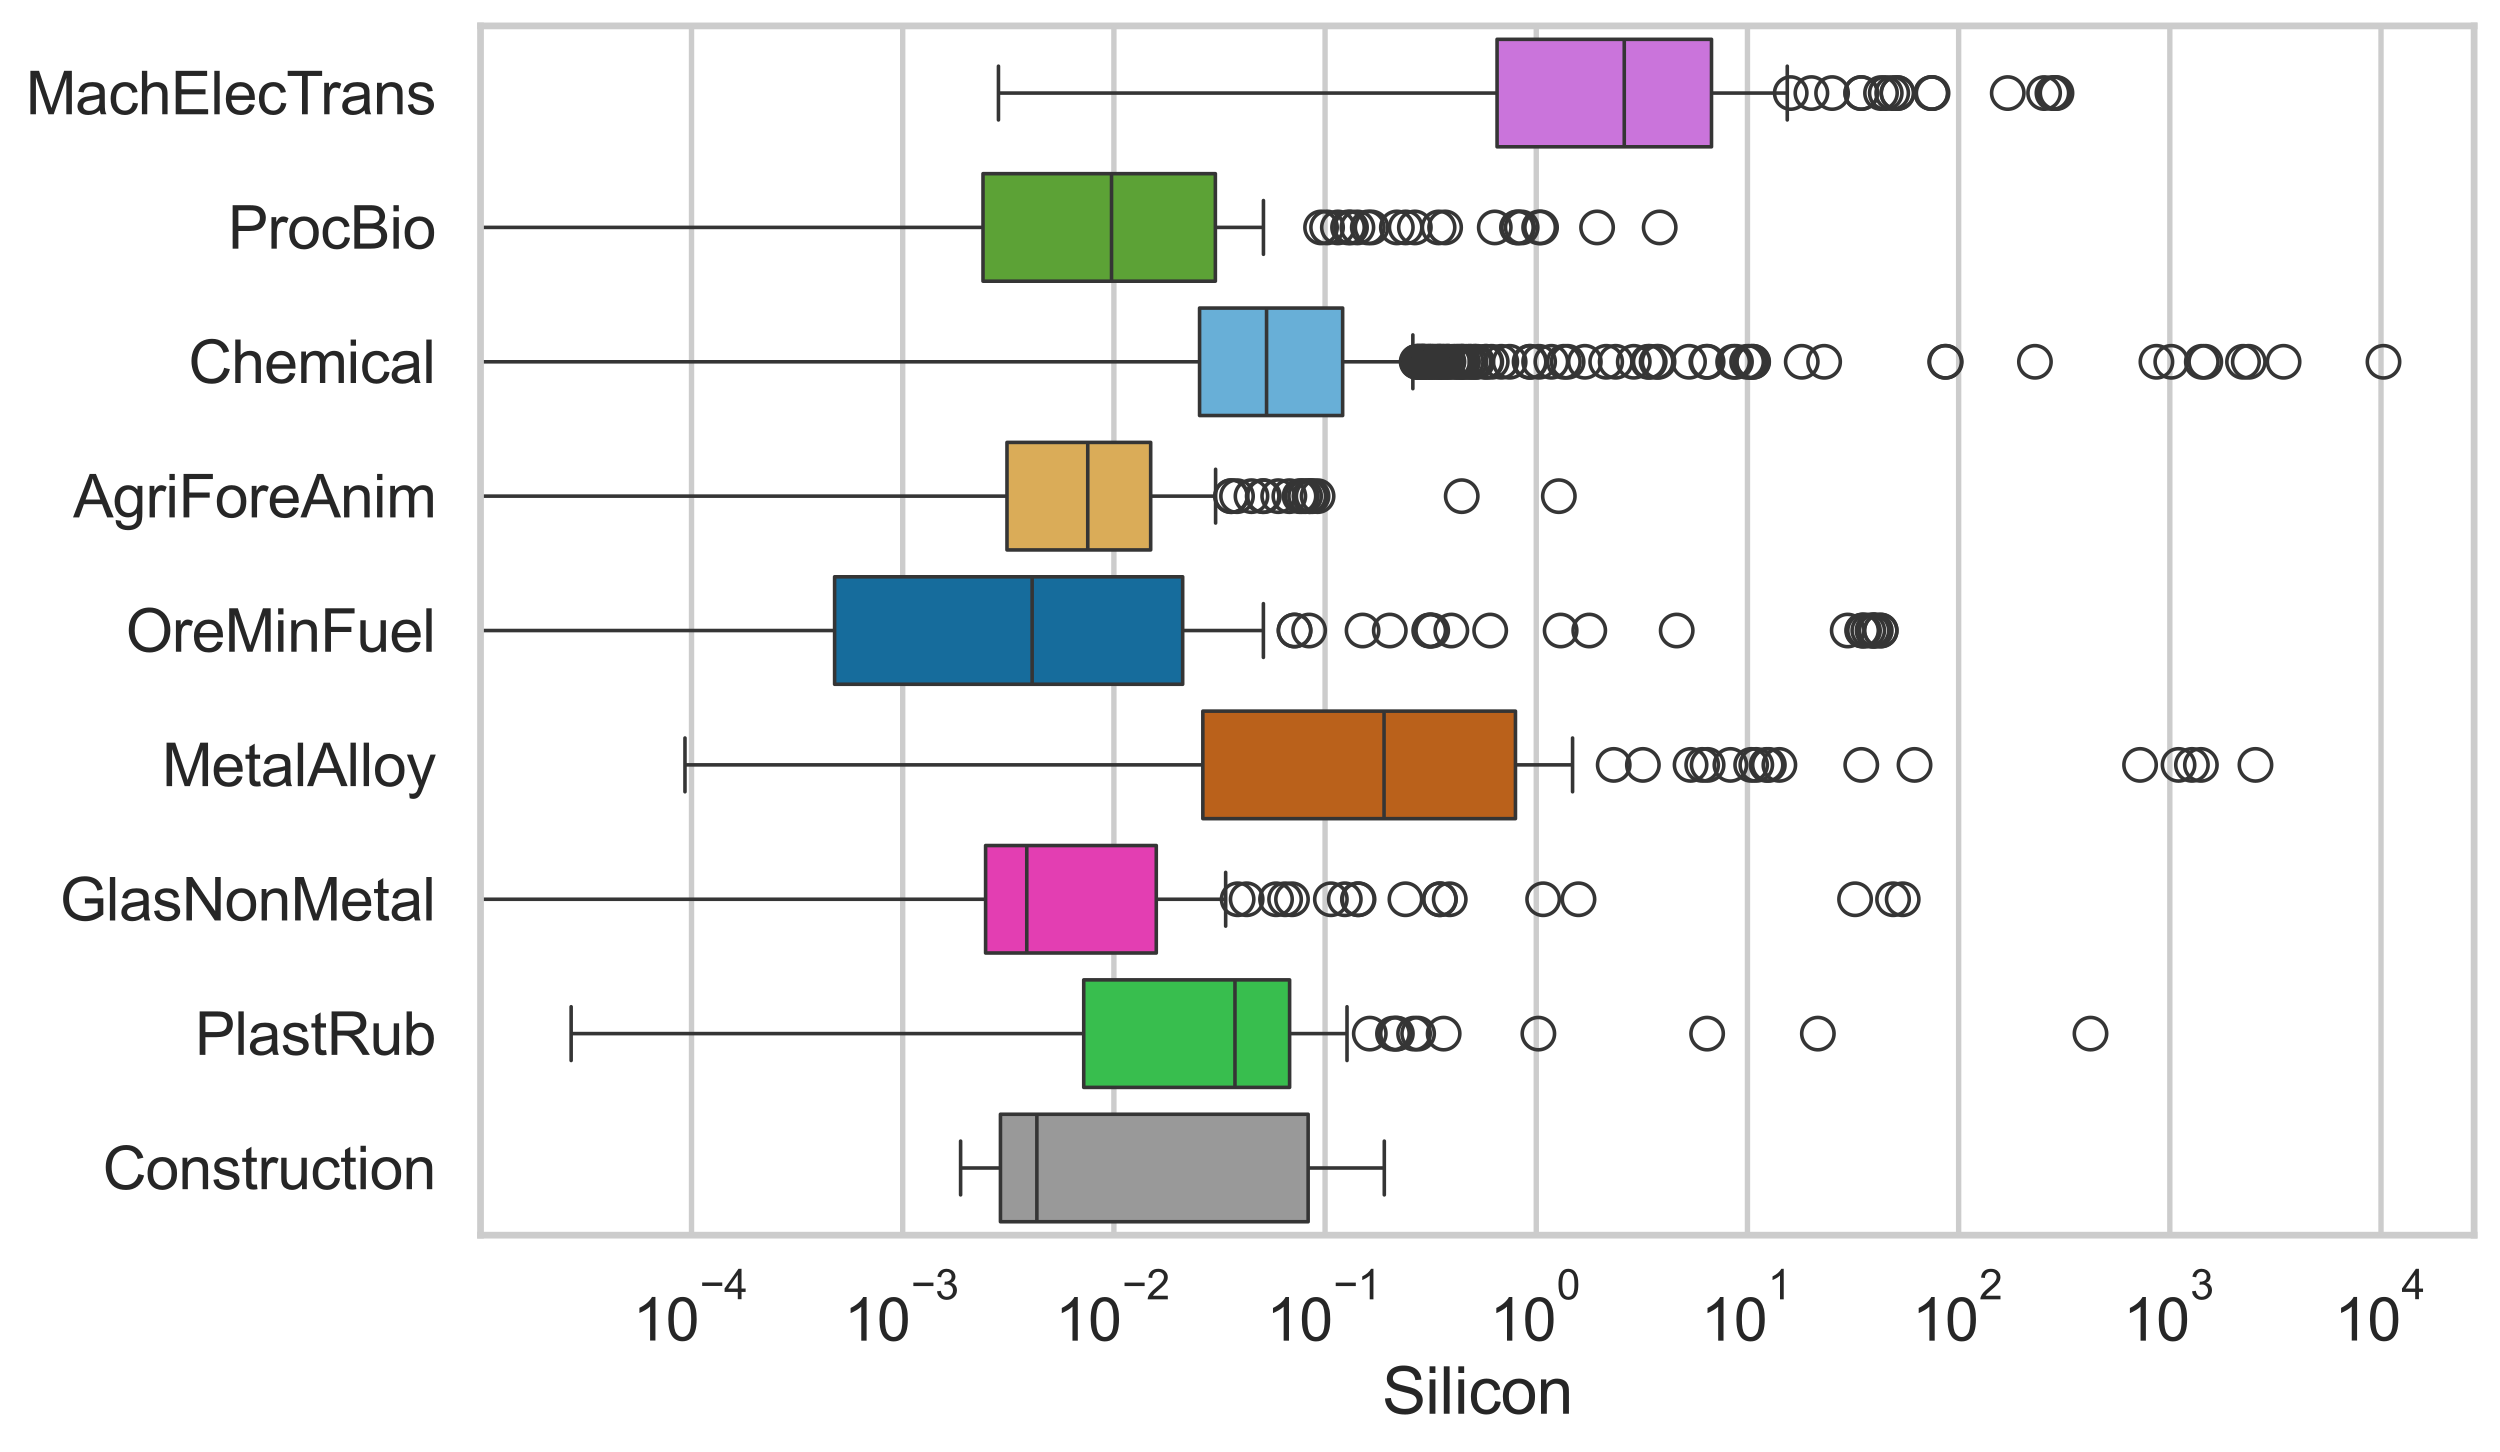<?xml version="1.0" encoding="utf-8" standalone="no"?>
<!DOCTYPE svg PUBLIC "-//W3C//DTD SVG 1.1//EN"
  "http://www.w3.org/Graphics/SVG/1.1/DTD/svg11.dtd">
<svg xmlns:xlink="http://www.w3.org/1999/xlink" width="695.577pt" height="404.121pt" viewBox="0 0 695.577 404.121" xmlns="http://www.w3.org/2000/svg" version="1.1">
 <defs>
  <style type="text/css">*{stroke-linejoin: round; stroke-linecap: butt}</style>
 </defs>
 <g id="figure_1">
  <g id="patch_1">
   <path d="M 0 404.121 
L 695.577 404.121 
L 695.577 0 
L 0 0 
z
" style="fill: #ffffff"/>
  </g>
  <g id="axes_1">
   <g id="patch_2">
    <path d="M 133.697 343.665 
L 688.377 343.665 
L 688.377 7.2 
L 133.697 7.2 
z
" style="fill: #ffffff"/>
   </g>
   <g id="matplotlib.axis_1">
    <g id="xtick_1">
     <g id="line2d_1">
      <path d="M 192.402 343.665 
L 192.402 7.2 
" clip-path="url(#pabd824f0cd)" style="fill: none; stroke: #cccccc; stroke-width: 1.5; stroke-linecap: round"/>
     </g>
     <g id="text_1">
      <!-- $\mathdefault{10^{-4}}$ -->
      <g style="fill: #262626" transform="translate(176.067 373.015) scale(0.165 -0.165)">
       <defs>
        <path id="ArialMT-31" d="M 2384 0 
L 1822 0 
L 1822 3584 
Q 1619 3391 1289 3197 
Q 959 3003 697 2906 
L 697 3450 
Q 1169 3672 1522 3987 
Q 1875 4303 2022 4600 
L 2384 4600 
L 2384 0 
z
" transform="scale(0.016)"/>
        <path id="ArialMT-30" d="M 266 2259 
Q 266 3072 433 3567 
Q 600 4063 929 4331 
Q 1259 4600 1759 4600 
Q 2128 4600 2406 4451 
Q 2684 4303 2865 4023 
Q 3047 3744 3150 3342 
Q 3253 2941 3253 2259 
Q 3253 1453 3087 958 
Q 2922 463 2592 192 
Q 2263 -78 1759 -78 
Q 1097 -78 719 397 
Q 266 969 266 2259 
z
M 844 2259 
Q 844 1131 1108 757 
Q 1372 384 1759 384 
Q 2147 384 2411 759 
Q 2675 1134 2675 2259 
Q 2675 3391 2411 3762 
Q 2147 4134 1753 4134 
Q 1366 4134 1134 3806 
Q 844 3388 844 2259 
z
" transform="scale(0.016)"/>
        <path id="ArialMT-2212" d="M 3381 1997 
L 356 1997 
L 356 2522 
L 3381 2522 
L 3381 1997 
z
" transform="scale(0.016)"/>
        <path id="ArialMT-34" d="M 2069 0 
L 2069 1097 
L 81 1097 
L 81 1613 
L 2172 4581 
L 2631 4581 
L 2631 1613 
L 3250 1613 
L 3250 1097 
L 2631 1097 
L 2631 0 
L 2069 0 
z
M 2069 1613 
L 2069 3678 
L 634 1613 
L 2069 1613 
z
" transform="scale(0.016)"/>
       </defs>
       <use xlink:href="#ArialMT-31" transform="translate(0 0.202)"/>
       <use xlink:href="#ArialMT-30" transform="translate(55.615 0.202)"/>
       <use xlink:href="#ArialMT-2212" transform="translate(112.973 69.895) scale(0.7)"/>
       <use xlink:href="#ArialMT-34" transform="translate(153.852 69.895) scale(0.7)"/>
      </g>
     </g>
    </g>
    <g id="xtick_2">
     <g id="line2d_2">
      <path d="M 251.16 343.665 
L 251.16 7.2 
" clip-path="url(#pabd824f0cd)" style="fill: none; stroke: #cccccc; stroke-width: 1.5; stroke-linecap: round"/>
     </g>
     <g id="text_2">
      <!-- $\mathdefault{10^{-3}}$ -->
      <g style="fill: #262626" transform="translate(234.825 373.18) scale(0.165 -0.165)">
       <defs>
        <path id="ArialMT-33" d="M 269 1209 
L 831 1284 
Q 928 806 1161 595 
Q 1394 384 1728 384 
Q 2125 384 2398 659 
Q 2672 934 2672 1341 
Q 2672 1728 2419 1979 
Q 2166 2231 1775 2231 
Q 1616 2231 1378 2169 
L 1441 2663 
Q 1497 2656 1531 2656 
Q 1891 2656 2178 2843 
Q 2466 3031 2466 3422 
Q 2466 3731 2256 3934 
Q 2047 4138 1716 4138 
Q 1388 4138 1169 3931 
Q 950 3725 888 3313 
L 325 3413 
Q 428 3978 793 4289 
Q 1159 4600 1703 4600 
Q 2078 4600 2393 4439 
Q 2709 4278 2876 4000 
Q 3044 3722 3044 3409 
Q 3044 3113 2884 2869 
Q 2725 2625 2413 2481 
Q 2819 2388 3044 2092 
Q 3269 1797 3269 1353 
Q 3269 753 2831 336 
Q 2394 -81 1725 -81 
Q 1122 -81 723 278 
Q 325 638 269 1209 
z
" transform="scale(0.016)"/>
       </defs>
       <use xlink:href="#ArialMT-31" transform="translate(0 0.994)"/>
       <use xlink:href="#ArialMT-30" transform="translate(55.615 0.994)"/>
       <use xlink:href="#ArialMT-2212" transform="translate(112.973 70.688) scale(0.7)"/>
       <use xlink:href="#ArialMT-33" transform="translate(153.852 70.688) scale(0.7)"/>
      </g>
     </g>
    </g>
    <g id="xtick_3">
     <g id="line2d_3">
      <path d="M 309.919 343.665 
L 309.919 7.2 
" clip-path="url(#pabd824f0cd)" style="fill: none; stroke: #cccccc; stroke-width: 1.5; stroke-linecap: round"/>
     </g>
     <g id="text_3">
      <!-- $\mathdefault{10^{-2}}$ -->
      <g style="fill: #262626" transform="translate(293.584 373.18) scale(0.165 -0.165)">
       <defs>
        <path id="ArialMT-32" d="M 3222 541 
L 3222 0 
L 194 0 
Q 188 203 259 391 
Q 375 700 629 1000 
Q 884 1300 1366 1694 
Q 2113 2306 2375 2664 
Q 2638 3022 2638 3341 
Q 2638 3675 2398 3904 
Q 2159 4134 1775 4134 
Q 1369 4134 1125 3890 
Q 881 3647 878 3216 
L 300 3275 
Q 359 3922 746 4261 
Q 1134 4600 1788 4600 
Q 2447 4600 2831 4234 
Q 3216 3869 3216 3328 
Q 3216 3053 3103 2787 
Q 2991 2522 2730 2228 
Q 2469 1934 1863 1422 
Q 1356 997 1212 845 
Q 1069 694 975 541 
L 3222 541 
z
" transform="scale(0.016)"/>
       </defs>
       <use xlink:href="#ArialMT-31" transform="translate(0 0.994)"/>
       <use xlink:href="#ArialMT-30" transform="translate(55.615 0.994)"/>
       <use xlink:href="#ArialMT-2212" transform="translate(112.973 70.688) scale(0.7)"/>
       <use xlink:href="#ArialMT-32" transform="translate(153.852 70.688) scale(0.7)"/>
      </g>
     </g>
    </g>
    <g id="xtick_4">
     <g id="line2d_4">
      <path d="M 368.677 343.665 
L 368.677 7.2 
" clip-path="url(#pabd824f0cd)" style="fill: none; stroke: #cccccc; stroke-width: 1.5; stroke-linecap: round"/>
     </g>
     <g id="text_4">
      <!-- $\mathdefault{10^{-1}}$ -->
      <g style="fill: #262626" transform="translate(352.342 373.18) scale(0.165 -0.165)">
       <use xlink:href="#ArialMT-31" transform="translate(0 0.994)"/>
       <use xlink:href="#ArialMT-30" transform="translate(55.615 0.994)"/>
       <use xlink:href="#ArialMT-2212" transform="translate(112.973 70.688) scale(0.7)"/>
       <use xlink:href="#ArialMT-31" transform="translate(153.852 70.688) scale(0.7)"/>
      </g>
     </g>
    </g>
    <g id="xtick_5">
     <g id="line2d_5">
      <path d="M 427.436 343.665 
L 427.436 7.2 
" clip-path="url(#pabd824f0cd)" style="fill: none; stroke: #cccccc; stroke-width: 1.5; stroke-linecap: round"/>
     </g>
     <g id="text_5">
      <!-- $\mathdefault{10^{0}}$ -->
      <g style="fill: #262626" transform="translate(414.484 373.18) scale(0.165 -0.165)">
       <use xlink:href="#ArialMT-31" transform="translate(0 0.994)"/>
       <use xlink:href="#ArialMT-30" transform="translate(55.615 0.994)"/>
       <use xlink:href="#ArialMT-30" transform="translate(112.973 70.688) scale(0.7)"/>
      </g>
     </g>
    </g>
    <g id="xtick_6">
     <g id="line2d_6">
      <path d="M 486.195 343.665 
L 486.195 7.2 
" clip-path="url(#pabd824f0cd)" style="fill: none; stroke: #cccccc; stroke-width: 1.5; stroke-linecap: round"/>
     </g>
     <g id="text_6">
      <!-- $\mathdefault{10^{1}}$ -->
      <g style="fill: #262626" transform="translate(473.242 373.18) scale(0.165 -0.165)">
       <use xlink:href="#ArialMT-31" transform="translate(0 0.994)"/>
       <use xlink:href="#ArialMT-30" transform="translate(55.615 0.994)"/>
       <use xlink:href="#ArialMT-31" transform="translate(112.973 70.688) scale(0.7)"/>
      </g>
     </g>
    </g>
    <g id="xtick_7">
     <g id="line2d_7">
      <path d="M 544.953 343.665 
L 544.953 7.2 
" clip-path="url(#pabd824f0cd)" style="fill: none; stroke: #cccccc; stroke-width: 1.5; stroke-linecap: round"/>
     </g>
     <g id="text_7">
      <!-- $\mathdefault{10^{2}}$ -->
      <g style="fill: #262626" transform="translate(532.001 373.18) scale(0.165 -0.165)">
       <use xlink:href="#ArialMT-31" transform="translate(0 0.994)"/>
       <use xlink:href="#ArialMT-30" transform="translate(55.615 0.994)"/>
       <use xlink:href="#ArialMT-32" transform="translate(112.973 70.688) scale(0.7)"/>
      </g>
     </g>
    </g>
    <g id="xtick_8">
     <g id="line2d_8">
      <path d="M 603.712 343.665 
L 603.712 7.2 
" clip-path="url(#pabd824f0cd)" style="fill: none; stroke: #cccccc; stroke-width: 1.5; stroke-linecap: round"/>
     </g>
     <g id="text_8">
      <!-- $\mathdefault{10^{3}}$ -->
      <g style="fill: #262626" transform="translate(590.759 373.18) scale(0.165 -0.165)">
       <use xlink:href="#ArialMT-31" transform="translate(0 0.994)"/>
       <use xlink:href="#ArialMT-30" transform="translate(55.615 0.994)"/>
       <use xlink:href="#ArialMT-33" transform="translate(112.973 70.688) scale(0.7)"/>
      </g>
     </g>
    </g>
    <g id="xtick_9">
     <g id="line2d_9">
      <path d="M 662.47 343.665 
L 662.47 7.2 
" clip-path="url(#pabd824f0cd)" style="fill: none; stroke: #cccccc; stroke-width: 1.5; stroke-linecap: round"/>
     </g>
     <g id="text_9">
      <!-- $\mathdefault{10^{4}}$ -->
      <g style="fill: #262626" transform="translate(649.518 373.015) scale(0.165 -0.165)">
       <use xlink:href="#ArialMT-31" transform="translate(0 0.202)"/>
       <use xlink:href="#ArialMT-30" transform="translate(55.615 0.202)"/>
       <use xlink:href="#ArialMT-34" transform="translate(112.973 69.895) scale(0.7)"/>
      </g>
     </g>
    </g>
    <g id="xtick_10"/>
    <g id="xtick_11"/>
    <g id="xtick_12"/>
    <g id="xtick_13"/>
    <g id="xtick_14"/>
    <g id="xtick_15"/>
    <g id="xtick_16"/>
    <g id="xtick_17"/>
    <g id="xtick_18"/>
    <g id="xtick_19"/>
    <g id="xtick_20"/>
    <g id="xtick_21"/>
    <g id="xtick_22"/>
    <g id="xtick_23"/>
    <g id="xtick_24"/>
    <g id="xtick_25"/>
    <g id="xtick_26"/>
    <g id="xtick_27"/>
    <g id="xtick_28"/>
    <g id="xtick_29"/>
    <g id="xtick_30"/>
    <g id="xtick_31"/>
    <g id="xtick_32"/>
    <g id="xtick_33"/>
    <g id="xtick_34"/>
    <g id="xtick_35"/>
    <g id="xtick_36"/>
    <g id="xtick_37"/>
    <g id="xtick_38"/>
    <g id="xtick_39"/>
    <g id="xtick_40"/>
    <g id="xtick_41"/>
    <g id="xtick_42"/>
    <g id="xtick_43"/>
    <g id="xtick_44"/>
    <g id="xtick_45"/>
    <g id="xtick_46"/>
    <g id="xtick_47"/>
    <g id="xtick_48"/>
    <g id="xtick_49"/>
    <g id="xtick_50"/>
    <g id="xtick_51"/>
    <g id="xtick_52"/>
    <g id="xtick_53"/>
    <g id="xtick_54"/>
    <g id="xtick_55"/>
    <g id="xtick_56"/>
    <g id="xtick_57"/>
    <g id="xtick_58"/>
    <g id="xtick_59"/>
    <g id="xtick_60"/>
    <g id="xtick_61"/>
    <g id="xtick_62"/>
    <g id="xtick_63"/>
    <g id="xtick_64"/>
    <g id="xtick_65"/>
    <g id="xtick_66"/>
    <g id="xtick_67"/>
    <g id="xtick_68"/>
    <g id="xtick_69"/>
    <g id="xtick_70"/>
    <g id="xtick_71"/>
    <g id="xtick_72"/>
    <g id="xtick_73"/>
    <g id="xtick_74"/>
    <g id="xtick_75"/>
    <g id="xtick_76"/>
    <g id="xtick_77"/>
    <g id="xtick_78"/>
    <g id="xtick_79"/>
    <g id="xtick_80"/>
    <g id="xtick_81"/>
    <g id="xtick_82"/>
    <g id="text_10">
     <!-- Silicon -->
     <g style="fill: #262626" transform="translate(384.525 393.344) scale(0.18 -0.18)">
      <defs>
       <path id="ArialMT-53" d="M 288 1472 
L 859 1522 
Q 900 1178 1048 958 
Q 1197 738 1509 602 
Q 1822 466 2213 466 
Q 2559 466 2825 569 
Q 3091 672 3220 851 
Q 3350 1031 3350 1244 
Q 3350 1459 3225 1620 
Q 3100 1781 2813 1891 
Q 2628 1963 1997 2114 
Q 1366 2266 1113 2400 
Q 784 2572 623 2826 
Q 463 3081 463 3397 
Q 463 3744 659 4045 
Q 856 4347 1234 4503 
Q 1613 4659 2075 4659 
Q 2584 4659 2973 4495 
Q 3363 4331 3572 4012 
Q 3781 3694 3797 3291 
L 3216 3247 
Q 3169 3681 2898 3903 
Q 2628 4125 2100 4125 
Q 1550 4125 1298 3923 
Q 1047 3722 1047 3438 
Q 1047 3191 1225 3031 
Q 1400 2872 2139 2705 
Q 2878 2538 3153 2413 
Q 3553 2228 3743 1945 
Q 3934 1663 3934 1294 
Q 3934 928 3725 604 
Q 3516 281 3123 101 
Q 2731 -78 2241 -78 
Q 1619 -78 1198 103 
Q 778 284 539 648 
Q 300 1013 288 1472 
z
" transform="scale(0.016)"/>
       <path id="ArialMT-69" d="M 425 3934 
L 425 4581 
L 988 4581 
L 988 3934 
L 425 3934 
z
M 425 0 
L 425 3319 
L 988 3319 
L 988 0 
L 425 0 
z
" transform="scale(0.016)"/>
       <path id="ArialMT-6c" d="M 409 0 
L 409 4581 
L 972 4581 
L 972 0 
L 409 0 
z
" transform="scale(0.016)"/>
       <path id="ArialMT-63" d="M 2588 1216 
L 3141 1144 
Q 3050 572 2676 248 
Q 2303 -75 1759 -75 
Q 1078 -75 664 370 
Q 250 816 250 1647 
Q 250 2184 428 2587 
Q 606 2991 970 3192 
Q 1334 3394 1763 3394 
Q 2303 3394 2647 3120 
Q 2991 2847 3088 2344 
L 2541 2259 
Q 2463 2594 2264 2762 
Q 2066 2931 1784 2931 
Q 1359 2931 1093 2626 
Q 828 2322 828 1663 
Q 828 994 1084 691 
Q 1341 388 1753 388 
Q 2084 388 2306 591 
Q 2528 794 2588 1216 
z
" transform="scale(0.016)"/>
       <path id="ArialMT-6f" d="M 213 1659 
Q 213 2581 725 3025 
Q 1153 3394 1769 3394 
Q 2453 3394 2887 2945 
Q 3322 2497 3322 1706 
Q 3322 1066 3130 698 
Q 2938 331 2570 128 
Q 2203 -75 1769 -75 
Q 1072 -75 642 372 
Q 213 819 213 1659 
z
M 791 1659 
Q 791 1022 1069 705 
Q 1347 388 1769 388 
Q 2188 388 2466 706 
Q 2744 1025 2744 1678 
Q 2744 2294 2464 2611 
Q 2184 2928 1769 2928 
Q 1347 2928 1069 2612 
Q 791 2297 791 1659 
z
" transform="scale(0.016)"/>
       <path id="ArialMT-6e" d="M 422 0 
L 422 3319 
L 928 3319 
L 928 2847 
Q 1294 3394 1984 3394 
Q 2284 3394 2536 3286 
Q 2788 3178 2913 3003 
Q 3038 2828 3088 2588 
Q 3119 2431 3119 2041 
L 3119 0 
L 2556 0 
L 2556 2019 
Q 2556 2363 2490 2533 
Q 2425 2703 2258 2804 
Q 2091 2906 1866 2906 
Q 1506 2906 1245 2678 
Q 984 2450 984 1813 
L 984 0 
L 422 0 
z
" transform="scale(0.016)"/>
      </defs>
      <use xlink:href="#ArialMT-53"/>
      <use xlink:href="#ArialMT-69" transform="translate(66.699 0)"/>
      <use xlink:href="#ArialMT-6c" transform="translate(88.916 0)"/>
      <use xlink:href="#ArialMT-69" transform="translate(111.133 0)"/>
      <use xlink:href="#ArialMT-63" transform="translate(133.35 0)"/>
      <use xlink:href="#ArialMT-6f" transform="translate(183.35 0)"/>
      <use xlink:href="#ArialMT-6e" transform="translate(238.965 0)"/>
     </g>
    </g>
   </g>
   <g id="matplotlib.axis_2">
    <g id="ytick_1">
     <g id="text_11">
      <!-- MachElecTrans -->
      <g style="fill: #262626" transform="translate(7.2 31.798) scale(0.165 -0.165)">
       <defs>
        <path id="ArialMT-4d" d="M 475 0 
L 475 4581 
L 1388 4581 
L 2472 1338 
Q 2622 884 2691 659 
Q 2769 909 2934 1394 
L 4031 4581 
L 4847 4581 
L 4847 0 
L 4263 0 
L 4263 3834 
L 2931 0 
L 2384 0 
L 1059 3900 
L 1059 0 
L 475 0 
z
" transform="scale(0.016)"/>
        <path id="ArialMT-61" d="M 2588 409 
Q 2275 144 1986 34 
Q 1697 -75 1366 -75 
Q 819 -75 525 192 
Q 231 459 231 875 
Q 231 1119 342 1320 
Q 453 1522 633 1644 
Q 813 1766 1038 1828 
Q 1203 1872 1538 1913 
Q 2219 1994 2541 2106 
Q 2544 2222 2544 2253 
Q 2544 2597 2384 2738 
Q 2169 2928 1744 2928 
Q 1347 2928 1158 2789 
Q 969 2650 878 2297 
L 328 2372 
Q 403 2725 575 2942 
Q 747 3159 1072 3276 
Q 1397 3394 1825 3394 
Q 2250 3394 2515 3294 
Q 2781 3194 2906 3042 
Q 3031 2891 3081 2659 
Q 3109 2516 3109 2141 
L 3109 1391 
Q 3109 606 3145 398 
Q 3181 191 3288 0 
L 2700 0 
Q 2613 175 2588 409 
z
M 2541 1666 
Q 2234 1541 1622 1453 
Q 1275 1403 1131 1340 
Q 988 1278 909 1158 
Q 831 1038 831 891 
Q 831 666 1001 516 
Q 1172 366 1500 366 
Q 1825 366 2078 508 
Q 2331 650 2450 897 
Q 2541 1088 2541 1459 
L 2541 1666 
z
" transform="scale(0.016)"/>
        <path id="ArialMT-68" d="M 422 0 
L 422 4581 
L 984 4581 
L 984 2938 
Q 1378 3394 1978 3394 
Q 2347 3394 2619 3248 
Q 2891 3103 3008 2847 
Q 3125 2591 3125 2103 
L 3125 0 
L 2563 0 
L 2563 2103 
Q 2563 2525 2380 2717 
Q 2197 2909 1863 2909 
Q 1613 2909 1392 2779 
Q 1172 2650 1078 2428 
Q 984 2206 984 1816 
L 984 0 
L 422 0 
z
" transform="scale(0.016)"/>
        <path id="ArialMT-45" d="M 506 0 
L 506 4581 
L 3819 4581 
L 3819 4041 
L 1113 4041 
L 1113 2638 
L 3647 2638 
L 3647 2100 
L 1113 2100 
L 1113 541 
L 3925 541 
L 3925 0 
L 506 0 
z
" transform="scale(0.016)"/>
        <path id="ArialMT-65" d="M 2694 1069 
L 3275 997 
Q 3138 488 2766 206 
Q 2394 -75 1816 -75 
Q 1088 -75 661 373 
Q 234 822 234 1631 
Q 234 2469 665 2931 
Q 1097 3394 1784 3394 
Q 2450 3394 2872 2941 
Q 3294 2488 3294 1666 
Q 3294 1616 3291 1516 
L 816 1516 
Q 847 969 1125 678 
Q 1403 388 1819 388 
Q 2128 388 2347 550 
Q 2566 713 2694 1069 
z
M 847 1978 
L 2700 1978 
Q 2663 2397 2488 2606 
Q 2219 2931 1791 2931 
Q 1403 2931 1139 2672 
Q 875 2413 847 1978 
z
" transform="scale(0.016)"/>
        <path id="ArialMT-54" d="M 1659 0 
L 1659 4041 
L 150 4041 
L 150 4581 
L 3781 4581 
L 3781 4041 
L 2266 4041 
L 2266 0 
L 1659 0 
z
" transform="scale(0.016)"/>
        <path id="ArialMT-72" d="M 416 0 
L 416 3319 
L 922 3319 
L 922 2816 
Q 1116 3169 1280 3281 
Q 1444 3394 1641 3394 
Q 1925 3394 2219 3213 
L 2025 2691 
Q 1819 2813 1613 2813 
Q 1428 2813 1281 2702 
Q 1134 2591 1072 2394 
Q 978 2094 978 1738 
L 978 0 
L 416 0 
z
" transform="scale(0.016)"/>
        <path id="ArialMT-73" d="M 197 991 
L 753 1078 
Q 800 744 1014 566 
Q 1228 388 1613 388 
Q 2000 388 2187 545 
Q 2375 703 2375 916 
Q 2375 1106 2209 1216 
Q 2094 1291 1634 1406 
Q 1016 1563 777 1677 
Q 538 1791 414 1992 
Q 291 2194 291 2438 
Q 291 2659 392 2848 
Q 494 3038 669 3163 
Q 800 3259 1026 3326 
Q 1253 3394 1513 3394 
Q 1903 3394 2198 3281 
Q 2494 3169 2634 2976 
Q 2775 2784 2828 2463 
L 2278 2388 
Q 2241 2644 2061 2787 
Q 1881 2931 1553 2931 
Q 1166 2931 1000 2803 
Q 834 2675 834 2503 
Q 834 2394 903 2306 
Q 972 2216 1119 2156 
Q 1203 2125 1616 2013 
Q 2213 1853 2448 1751 
Q 2684 1650 2818 1456 
Q 2953 1263 2953 975 
Q 2953 694 2789 445 
Q 2625 197 2315 61 
Q 2006 -75 1616 -75 
Q 969 -75 630 194 
Q 291 463 197 991 
z
" transform="scale(0.016)"/>
       </defs>
       <use xlink:href="#ArialMT-4d"/>
       <use xlink:href="#ArialMT-61" transform="translate(83.301 0)"/>
       <use xlink:href="#ArialMT-63" transform="translate(138.916 0)"/>
       <use xlink:href="#ArialMT-68" transform="translate(188.916 0)"/>
       <use xlink:href="#ArialMT-45" transform="translate(244.531 0)"/>
       <use xlink:href="#ArialMT-6c" transform="translate(311.23 0)"/>
       <use xlink:href="#ArialMT-65" transform="translate(333.447 0)"/>
       <use xlink:href="#ArialMT-63" transform="translate(389.062 0)"/>
       <use xlink:href="#ArialMT-54" transform="translate(439.062 0)"/>
       <use xlink:href="#ArialMT-72" transform="translate(496.396 0)"/>
       <use xlink:href="#ArialMT-61" transform="translate(529.697 0)"/>
       <use xlink:href="#ArialMT-6e" transform="translate(585.312 0)"/>
       <use xlink:href="#ArialMT-73" transform="translate(640.928 0)"/>
      </g>
     </g>
    </g>
    <g id="ytick_2">
     <g id="text_12">
      <!-- ProcBio -->
      <g style="fill: #262626" transform="translate(63.424 69.183) scale(0.165 -0.165)">
       <defs>
        <path id="ArialMT-50" d="M 494 0 
L 494 4581 
L 2222 4581 
Q 2678 4581 2919 4538 
Q 3256 4481 3484 4323 
Q 3713 4166 3852 3881 
Q 3991 3597 3991 3256 
Q 3991 2672 3619 2267 
Q 3247 1863 2275 1863 
L 1100 1863 
L 1100 0 
L 494 0 
z
M 1100 2403 
L 2284 2403 
Q 2872 2403 3119 2622 
Q 3366 2841 3366 3238 
Q 3366 3525 3220 3729 
Q 3075 3934 2838 4000 
Q 2684 4041 2272 4041 
L 1100 4041 
L 1100 2403 
z
" transform="scale(0.016)"/>
        <path id="ArialMT-42" d="M 469 0 
L 469 4581 
L 2188 4581 
Q 2713 4581 3030 4442 
Q 3347 4303 3526 4014 
Q 3706 3725 3706 3409 
Q 3706 3116 3547 2856 
Q 3388 2597 3066 2438 
Q 3481 2316 3704 2022 
Q 3928 1728 3928 1328 
Q 3928 1006 3792 729 
Q 3656 453 3456 303 
Q 3256 153 2954 76 
Q 2653 0 2216 0 
L 469 0 
z
M 1075 2656 
L 2066 2656 
Q 2469 2656 2644 2709 
Q 2875 2778 2992 2937 
Q 3109 3097 3109 3338 
Q 3109 3566 3000 3739 
Q 2891 3913 2687 3977 
Q 2484 4041 1991 4041 
L 1075 4041 
L 1075 2656 
z
M 1075 541 
L 2216 541 
Q 2509 541 2628 563 
Q 2838 600 2978 687 
Q 3119 775 3209 942 
Q 3300 1109 3300 1328 
Q 3300 1584 3169 1773 
Q 3038 1963 2805 2039 
Q 2572 2116 2134 2116 
L 1075 2116 
L 1075 541 
z
" transform="scale(0.016)"/>
       </defs>
       <use xlink:href="#ArialMT-50"/>
       <use xlink:href="#ArialMT-72" transform="translate(66.699 0)"/>
       <use xlink:href="#ArialMT-6f" transform="translate(100 0)"/>
       <use xlink:href="#ArialMT-63" transform="translate(155.615 0)"/>
       <use xlink:href="#ArialMT-42" transform="translate(205.615 0)"/>
       <use xlink:href="#ArialMT-69" transform="translate(272.314 0)"/>
       <use xlink:href="#ArialMT-6f" transform="translate(294.531 0)"/>
      </g>
     </g>
    </g>
    <g id="ytick_3">
     <g id="text_13">
      <!-- Chemical -->
      <g style="fill: #262626" transform="translate(52.428 106.568) scale(0.165 -0.165)">
       <defs>
        <path id="ArialMT-43" d="M 3763 1606 
L 4369 1453 
Q 4178 706 3683 314 
Q 3188 -78 2472 -78 
Q 1731 -78 1267 223 
Q 803 525 561 1097 
Q 319 1669 319 2325 
Q 319 3041 592 3573 
Q 866 4106 1370 4382 
Q 1875 4659 2481 4659 
Q 3169 4659 3637 4309 
Q 4106 3959 4291 3325 
L 3694 3184 
Q 3534 3684 3231 3912 
Q 2928 4141 2469 4141 
Q 1941 4141 1586 3887 
Q 1231 3634 1087 3207 
Q 944 2781 944 2328 
Q 944 1744 1114 1308 
Q 1284 872 1643 656 
Q 2003 441 2422 441 
Q 2931 441 3284 734 
Q 3638 1028 3763 1606 
z
" transform="scale(0.016)"/>
        <path id="ArialMT-6d" d="M 422 0 
L 422 3319 
L 925 3319 
L 925 2853 
Q 1081 3097 1340 3245 
Q 1600 3394 1931 3394 
Q 2300 3394 2536 3241 
Q 2772 3088 2869 2813 
Q 3263 3394 3894 3394 
Q 4388 3394 4653 3120 
Q 4919 2847 4919 2278 
L 4919 0 
L 4359 0 
L 4359 2091 
Q 4359 2428 4304 2576 
Q 4250 2725 4106 2815 
Q 3963 2906 3769 2906 
Q 3419 2906 3187 2673 
Q 2956 2441 2956 1928 
L 2956 0 
L 2394 0 
L 2394 2156 
Q 2394 2531 2256 2718 
Q 2119 2906 1806 2906 
Q 1569 2906 1367 2781 
Q 1166 2656 1075 2415 
Q 984 2175 984 1722 
L 984 0 
L 422 0 
z
" transform="scale(0.016)"/>
       </defs>
       <use xlink:href="#ArialMT-43"/>
       <use xlink:href="#ArialMT-68" transform="translate(72.217 0)"/>
       <use xlink:href="#ArialMT-65" transform="translate(127.832 0)"/>
       <use xlink:href="#ArialMT-6d" transform="translate(183.447 0)"/>
       <use xlink:href="#ArialMT-69" transform="translate(266.748 0)"/>
       <use xlink:href="#ArialMT-63" transform="translate(288.965 0)"/>
       <use xlink:href="#ArialMT-61" transform="translate(338.965 0)"/>
       <use xlink:href="#ArialMT-6c" transform="translate(394.58 0)"/>
      </g>
     </g>
    </g>
    <g id="ytick_4">
     <g id="text_14">
      <!-- AgriForeAnim -->
      <g style="fill: #262626" transform="translate(20.341 143.953) scale(0.165 -0.165)">
       <defs>
        <path id="ArialMT-41" d="M -9 0 
L 1750 4581 
L 2403 4581 
L 4278 0 
L 3588 0 
L 3053 1388 
L 1138 1388 
L 634 0 
L -9 0 
z
M 1313 1881 
L 2866 1881 
L 2388 3150 
Q 2169 3728 2063 4100 
Q 1975 3659 1816 3225 
L 1313 1881 
z
" transform="scale(0.016)"/>
        <path id="ArialMT-67" d="M 319 -275 
L 866 -356 
Q 900 -609 1056 -725 
Q 1266 -881 1628 -881 
Q 2019 -881 2231 -725 
Q 2444 -569 2519 -288 
Q 2563 -116 2559 434 
Q 2191 0 1641 0 
Q 956 0 581 494 
Q 206 988 206 1678 
Q 206 2153 378 2554 
Q 550 2956 876 3175 
Q 1203 3394 1644 3394 
Q 2231 3394 2613 2919 
L 2613 3319 
L 3131 3319 
L 3131 450 
Q 3131 -325 2973 -648 
Q 2816 -972 2473 -1159 
Q 2131 -1347 1631 -1347 
Q 1038 -1347 672 -1080 
Q 306 -813 319 -275 
z
M 784 1719 
Q 784 1066 1043 766 
Q 1303 466 1694 466 
Q 2081 466 2343 764 
Q 2606 1063 2606 1700 
Q 2606 2309 2336 2618 
Q 2066 2928 1684 2928 
Q 1309 2928 1046 2623 
Q 784 2319 784 1719 
z
" transform="scale(0.016)"/>
        <path id="ArialMT-46" d="M 525 0 
L 525 4581 
L 3616 4581 
L 3616 4041 
L 1131 4041 
L 1131 2622 
L 3281 2622 
L 3281 2081 
L 1131 2081 
L 1131 0 
L 525 0 
z
" transform="scale(0.016)"/>
       </defs>
       <use xlink:href="#ArialMT-41"/>
       <use xlink:href="#ArialMT-67" transform="translate(66.699 0)"/>
       <use xlink:href="#ArialMT-72" transform="translate(122.314 0)"/>
       <use xlink:href="#ArialMT-69" transform="translate(155.615 0)"/>
       <use xlink:href="#ArialMT-46" transform="translate(177.832 0)"/>
       <use xlink:href="#ArialMT-6f" transform="translate(238.916 0)"/>
       <use xlink:href="#ArialMT-72" transform="translate(294.531 0)"/>
       <use xlink:href="#ArialMT-65" transform="translate(327.832 0)"/>
       <use xlink:href="#ArialMT-41" transform="translate(383.447 0)"/>
       <use xlink:href="#ArialMT-6e" transform="translate(450.146 0)"/>
       <use xlink:href="#ArialMT-69" transform="translate(505.762 0)"/>
       <use xlink:href="#ArialMT-6d" transform="translate(527.979 0)"/>
      </g>
     </g>
    </g>
    <g id="ytick_5">
     <g id="text_15">
      <!-- OreMinFuel -->
      <g style="fill: #262626" transform="translate(35.013 181.337) scale(0.165 -0.165)">
       <defs>
        <path id="ArialMT-4f" d="M 309 2231 
Q 309 3372 921 4017 
Q 1534 4663 2503 4663 
Q 3138 4663 3647 4359 
Q 4156 4056 4423 3514 
Q 4691 2972 4691 2284 
Q 4691 1588 4409 1038 
Q 4128 488 3612 205 
Q 3097 -78 2500 -78 
Q 1853 -78 1343 234 
Q 834 547 571 1087 
Q 309 1628 309 2231 
z
M 934 2222 
Q 934 1394 1379 917 
Q 1825 441 2497 441 
Q 3181 441 3623 922 
Q 4066 1403 4066 2288 
Q 4066 2847 3877 3264 
Q 3688 3681 3323 3911 
Q 2959 4141 2506 4141 
Q 1863 4141 1398 3698 
Q 934 3256 934 2222 
z
" transform="scale(0.016)"/>
        <path id="ArialMT-75" d="M 2597 0 
L 2597 488 
Q 2209 -75 1544 -75 
Q 1250 -75 995 37 
Q 741 150 617 320 
Q 494 491 444 738 
Q 409 903 409 1263 
L 409 3319 
L 972 3319 
L 972 1478 
Q 972 1038 1006 884 
Q 1059 663 1231 536 
Q 1403 409 1656 409 
Q 1909 409 2131 539 
Q 2353 669 2445 892 
Q 2538 1116 2538 1541 
L 2538 3319 
L 3100 3319 
L 3100 0 
L 2597 0 
z
" transform="scale(0.016)"/>
       </defs>
       <use xlink:href="#ArialMT-4f"/>
       <use xlink:href="#ArialMT-72" transform="translate(77.783 0)"/>
       <use xlink:href="#ArialMT-65" transform="translate(111.084 0)"/>
       <use xlink:href="#ArialMT-4d" transform="translate(166.699 0)"/>
       <use xlink:href="#ArialMT-69" transform="translate(250 0)"/>
       <use xlink:href="#ArialMT-6e" transform="translate(272.217 0)"/>
       <use xlink:href="#ArialMT-46" transform="translate(327.832 0)"/>
       <use xlink:href="#ArialMT-75" transform="translate(388.916 0)"/>
       <use xlink:href="#ArialMT-65" transform="translate(444.531 0)"/>
       <use xlink:href="#ArialMT-6c" transform="translate(500.146 0)"/>
      </g>
     </g>
    </g>
    <g id="ytick_6">
     <g id="text_16">
      <!-- MetalAlloy -->
      <g style="fill: #262626" transform="translate(45.088 218.722) scale(0.165 -0.165)">
       <defs>
        <path id="ArialMT-74" d="M 1650 503 
L 1731 6 
Q 1494 -44 1306 -44 
Q 1000 -44 831 53 
Q 663 150 594 308 
Q 525 466 525 972 
L 525 2881 
L 113 2881 
L 113 3319 
L 525 3319 
L 525 4141 
L 1084 4478 
L 1084 3319 
L 1650 3319 
L 1650 2881 
L 1084 2881 
L 1084 941 
Q 1084 700 1114 631 
Q 1144 563 1211 522 
Q 1278 481 1403 481 
Q 1497 481 1650 503 
z
" transform="scale(0.016)"/>
        <path id="ArialMT-79" d="M 397 -1278 
L 334 -750 
Q 519 -800 656 -800 
Q 844 -800 956 -737 
Q 1069 -675 1141 -563 
Q 1194 -478 1313 -144 
Q 1328 -97 1363 -6 
L 103 3319 
L 709 3319 
L 1400 1397 
Q 1534 1031 1641 628 
Q 1738 1016 1872 1384 
L 2581 3319 
L 3144 3319 
L 1881 -56 
Q 1678 -603 1566 -809 
Q 1416 -1088 1222 -1217 
Q 1028 -1347 759 -1347 
Q 597 -1347 397 -1278 
z
" transform="scale(0.016)"/>
       </defs>
       <use xlink:href="#ArialMT-4d"/>
       <use xlink:href="#ArialMT-65" transform="translate(83.301 0)"/>
       <use xlink:href="#ArialMT-74" transform="translate(138.916 0)"/>
       <use xlink:href="#ArialMT-61" transform="translate(166.699 0)"/>
       <use xlink:href="#ArialMT-6c" transform="translate(222.314 0)"/>
       <use xlink:href="#ArialMT-41" transform="translate(244.531 0)"/>
       <use xlink:href="#ArialMT-6c" transform="translate(311.23 0)"/>
       <use xlink:href="#ArialMT-6c" transform="translate(333.447 0)"/>
       <use xlink:href="#ArialMT-6f" transform="translate(355.664 0)"/>
       <use xlink:href="#ArialMT-79" transform="translate(411.279 0)"/>
      </g>
     </g>
    </g>
    <g id="ytick_7">
     <g id="text_17">
      <!-- GlasNonMetal -->
      <g style="fill: #262626" transform="translate(16.659 256.107) scale(0.165 -0.165)">
       <defs>
        <path id="ArialMT-47" d="M 2638 1797 
L 2638 2334 
L 4578 2338 
L 4578 638 
Q 4131 281 3656 101 
Q 3181 -78 2681 -78 
Q 2006 -78 1454 211 
Q 903 500 622 1047 
Q 341 1594 341 2269 
Q 341 2938 620 3517 
Q 900 4097 1425 4378 
Q 1950 4659 2634 4659 
Q 3131 4659 3532 4498 
Q 3934 4338 4162 4050 
Q 4391 3763 4509 3300 
L 3963 3150 
Q 3859 3500 3706 3700 
Q 3553 3900 3268 4020 
Q 2984 4141 2638 4141 
Q 2222 4141 1919 4014 
Q 1616 3888 1430 3681 
Q 1244 3475 1141 3228 
Q 966 2803 966 2306 
Q 966 1694 1177 1281 
Q 1388 869 1791 669 
Q 2194 469 2647 469 
Q 3041 469 3416 620 
Q 3791 772 3984 944 
L 3984 1797 
L 2638 1797 
z
" transform="scale(0.016)"/>
        <path id="ArialMT-4e" d="M 488 0 
L 488 4581 
L 1109 4581 
L 3516 984 
L 3516 4581 
L 4097 4581 
L 4097 0 
L 3475 0 
L 1069 3600 
L 1069 0 
L 488 0 
z
" transform="scale(0.016)"/>
       </defs>
       <use xlink:href="#ArialMT-47"/>
       <use xlink:href="#ArialMT-6c" transform="translate(77.783 0)"/>
       <use xlink:href="#ArialMT-61" transform="translate(100 0)"/>
       <use xlink:href="#ArialMT-73" transform="translate(155.615 0)"/>
       <use xlink:href="#ArialMT-4e" transform="translate(205.615 0)"/>
       <use xlink:href="#ArialMT-6f" transform="translate(277.832 0)"/>
       <use xlink:href="#ArialMT-6e" transform="translate(333.447 0)"/>
       <use xlink:href="#ArialMT-4d" transform="translate(389.062 0)"/>
       <use xlink:href="#ArialMT-65" transform="translate(472.363 0)"/>
       <use xlink:href="#ArialMT-74" transform="translate(527.979 0)"/>
       <use xlink:href="#ArialMT-61" transform="translate(555.762 0)"/>
       <use xlink:href="#ArialMT-6c" transform="translate(611.377 0)"/>
      </g>
     </g>
    </g>
    <g id="ytick_8">
     <g id="text_18">
      <!-- PlastRub -->
      <g style="fill: #262626" transform="translate(54.248 293.492) scale(0.165 -0.165)">
       <defs>
        <path id="ArialMT-52" d="M 503 0 
L 503 4581 
L 2534 4581 
Q 3147 4581 3465 4457 
Q 3784 4334 3975 4021 
Q 4166 3709 4166 3331 
Q 4166 2844 3850 2509 
Q 3534 2175 2875 2084 
Q 3116 1969 3241 1856 
Q 3506 1613 3744 1247 
L 4541 0 
L 3778 0 
L 3172 953 
Q 2906 1366 2734 1584 
Q 2563 1803 2427 1890 
Q 2291 1978 2150 2013 
Q 2047 2034 1813 2034 
L 1109 2034 
L 1109 0 
L 503 0 
z
M 1109 2559 
L 2413 2559 
Q 2828 2559 3062 2645 
Q 3297 2731 3419 2920 
Q 3541 3109 3541 3331 
Q 3541 3656 3305 3865 
Q 3069 4075 2559 4075 
L 1109 4075 
L 1109 2559 
z
" transform="scale(0.016)"/>
        <path id="ArialMT-62" d="M 941 0 
L 419 0 
L 419 4581 
L 981 4581 
L 981 2947 
Q 1338 3394 1891 3394 
Q 2197 3394 2470 3270 
Q 2744 3147 2920 2923 
Q 3097 2700 3197 2384 
Q 3297 2069 3297 1709 
Q 3297 856 2875 390 
Q 2453 -75 1863 -75 
Q 1275 -75 941 416 
L 941 0 
z
M 934 1684 
Q 934 1088 1097 822 
Q 1363 388 1816 388 
Q 2184 388 2453 708 
Q 2722 1028 2722 1663 
Q 2722 2313 2464 2622 
Q 2206 2931 1841 2931 
Q 1472 2931 1203 2611 
Q 934 2291 934 1684 
z
" transform="scale(0.016)"/>
       </defs>
       <use xlink:href="#ArialMT-50"/>
       <use xlink:href="#ArialMT-6c" transform="translate(66.699 0)"/>
       <use xlink:href="#ArialMT-61" transform="translate(88.916 0)"/>
       <use xlink:href="#ArialMT-73" transform="translate(144.531 0)"/>
       <use xlink:href="#ArialMT-74" transform="translate(194.531 0)"/>
       <use xlink:href="#ArialMT-52" transform="translate(222.314 0)"/>
       <use xlink:href="#ArialMT-75" transform="translate(294.531 0)"/>
       <use xlink:href="#ArialMT-62" transform="translate(350.146 0)"/>
      </g>
     </g>
    </g>
    <g id="ytick_9">
     <g id="text_19">
      <!-- Construction -->
      <g style="fill: #262626" transform="translate(28.575 330.877) scale(0.165 -0.165)">
       <use xlink:href="#ArialMT-43"/>
       <use xlink:href="#ArialMT-6f" transform="translate(72.217 0)"/>
       <use xlink:href="#ArialMT-6e" transform="translate(127.832 0)"/>
       <use xlink:href="#ArialMT-73" transform="translate(183.447 0)"/>
       <use xlink:href="#ArialMT-74" transform="translate(233.447 0)"/>
       <use xlink:href="#ArialMT-72" transform="translate(261.23 0)"/>
       <use xlink:href="#ArialMT-75" transform="translate(294.531 0)"/>
       <use xlink:href="#ArialMT-63" transform="translate(350.146 0)"/>
       <use xlink:href="#ArialMT-74" transform="translate(400.146 0)"/>
       <use xlink:href="#ArialMT-69" transform="translate(427.93 0)"/>
       <use xlink:href="#ArialMT-6f" transform="translate(450.146 0)"/>
       <use xlink:href="#ArialMT-6e" transform="translate(505.762 0)"/>
      </g>
     </g>
    </g>
   </g>
   <g id="patch_3">
    <path d="M 416.53 10.938 
L 416.53 40.846 
L 476.192 40.846 
L 476.192 10.938 
L 416.53 10.938 
z
" clip-path="url(#pabd824f0cd)" style="fill: #ca74db; stroke: #353535; stroke-linejoin: miter"/>
   </g>
   <g id="line2d_10">
    <path d="M 416.53 25.892 
L 277.802 25.892 
" clip-path="url(#pabd824f0cd)" style="fill: none; stroke: #353535"/>
   </g>
   <g id="line2d_11">
    <path d="M 476.192 25.892 
L 497.272 25.892 
" clip-path="url(#pabd824f0cd)" style="fill: none; stroke: #353535"/>
   </g>
   <g id="line2d_12">
    <path d="M 277.802 18.415 
L 277.802 33.369 
" clip-path="url(#pabd824f0cd)" style="fill: none; stroke: #353535; stroke-linecap: round"/>
   </g>
   <g id="line2d_13">
    <path d="M 497.272 18.415 
L 497.272 33.369 
" clip-path="url(#pabd824f0cd)" style="fill: none; stroke: #353535; stroke-linecap: round"/>
   </g>
   <g id="line2d_14">
    <defs>
     <path id="mb5b7cb3f6d" d="M 0 4.5 
C 1.193 4.5 2.338 4.026 3.182 3.182 
C 4.026 2.338 4.5 1.193 4.5 0 
C 4.5 -1.193 4.026 -2.338 3.182 -3.182 
C 2.338 -4.026 1.193 -4.5 0 -4.5 
C -1.193 -4.5 -2.338 -4.026 -3.182 -3.182 
C -4.026 -2.338 -4.5 -1.193 -4.5 0 
C -4.5 1.193 -4.026 2.338 -3.182 3.182 
C -2.338 4.026 -1.193 4.5 0 4.5 
z
" style="stroke: #353535"/>
    </defs>
    <g clip-path="url(#pabd824f0cd)">
     <use xlink:href="#mb5b7cb3f6d" x="498.23" y="25.892" style="fill-opacity: 0; stroke: #353535"/>
     <use xlink:href="#mb5b7cb3f6d" x="537.399" y="25.892" style="fill-opacity: 0; stroke: #353535"/>
     <use xlink:href="#mb5b7cb3f6d" x="568.733" y="25.892" style="fill-opacity: 0; stroke: #353535"/>
     <use xlink:href="#mb5b7cb3f6d" x="572.177" y="25.892" style="fill-opacity: 0; stroke: #353535"/>
     <use xlink:href="#mb5b7cb3f6d" x="523.355" y="25.892" style="fill-opacity: 0; stroke: #353535"/>
     <use xlink:href="#mb5b7cb3f6d" x="527.93" y="25.892" style="fill-opacity: 0; stroke: #353535"/>
     <use xlink:href="#mb5b7cb3f6d" x="526.473" y="25.892" style="fill-opacity: 0; stroke: #353535"/>
     <use xlink:href="#mb5b7cb3f6d" x="517.843" y="25.892" style="fill-opacity: 0; stroke: #353535"/>
     <use xlink:href="#mb5b7cb3f6d" x="517.855" y="25.892" style="fill-opacity: 0; stroke: #353535"/>
     <use xlink:href="#mb5b7cb3f6d" x="571.762" y="25.892" style="fill-opacity: 0; stroke: #353535"/>
     <use xlink:href="#mb5b7cb3f6d" x="509.745" y="25.892" style="fill-opacity: 0; stroke: #353535"/>
     <use xlink:href="#mb5b7cb3f6d" x="571.054" y="25.892" style="fill-opacity: 0; stroke: #353535"/>
     <use xlink:href="#mb5b7cb3f6d" x="537.389" y="25.892" style="fill-opacity: 0; stroke: #353535"/>
     <use xlink:href="#mb5b7cb3f6d" x="527.903" y="25.892" style="fill-opacity: 0; stroke: #353535"/>
     <use xlink:href="#mb5b7cb3f6d" x="558.62" y="25.892" style="fill-opacity: 0; stroke: #353535"/>
     <use xlink:href="#mb5b7cb3f6d" x="537.691" y="25.892" style="fill-opacity: 0; stroke: #353535"/>
     <use xlink:href="#mb5b7cb3f6d" x="503.986" y="25.892" style="fill-opacity: 0; stroke: #353535"/>
     <use xlink:href="#mb5b7cb3f6d" x="524.674" y="25.892" style="fill-opacity: 0; stroke: #353535"/>
    </g>
   </g>
   <g id="patch_4">
    <path d="M 273.503 48.323 
L 273.503 78.231 
L 338.152 78.231 
L 338.152 48.323 
L 273.503 48.323 
z
" clip-path="url(#pabd824f0cd)" style="fill: #5ca236; stroke: #353535; stroke-linejoin: miter"/>
   </g>
   <g id="line2d_15">
    <path d="M 273.503 63.277 
L -1 63.277 
" clip-path="url(#pabd824f0cd)" style="fill: none; stroke: #353535"/>
   </g>
   <g id="line2d_16">
    <path d="M 338.152 63.277 
L 351.53 63.277 
" clip-path="url(#pabd824f0cd)" style="fill: none; stroke: #353535"/>
   </g>
   <g id="line2d_17">
    <path clip-path="url(#pabd824f0cd)" style="fill: none; stroke: #353535; stroke-linecap: round"/>
   </g>
   <g id="line2d_18">
    <path d="M 351.53 55.8 
L 351.53 70.754 
" clip-path="url(#pabd824f0cd)" style="fill: none; stroke: #353535; stroke-linecap: round"/>
   </g>
   <g id="line2d_19">
    <g clip-path="url(#pabd824f0cd)">
     <use xlink:href="#mb5b7cb3f6d" x="372.233" y="63.277" style="fill-opacity: 0; stroke: #353535"/>
     <use xlink:href="#mb5b7cb3f6d" x="369.233" y="63.277" style="fill-opacity: 0; stroke: #353535"/>
     <use xlink:href="#mb5b7cb3f6d" x="461.773" y="63.277" style="fill-opacity: 0; stroke: #353535"/>
     <use xlink:href="#mb5b7cb3f6d" x="367.556" y="63.277" style="fill-opacity: 0; stroke: #353535"/>
     <use xlink:href="#mb5b7cb3f6d" x="377.676" y="63.277" style="fill-opacity: 0; stroke: #353535"/>
     <use xlink:href="#mb5b7cb3f6d" x="375.892" y="63.277" style="fill-opacity: 0; stroke: #353535"/>
     <use xlink:href="#mb5b7cb3f6d" x="422.072" y="63.277" style="fill-opacity: 0; stroke: #353535"/>
     <use xlink:href="#mb5b7cb3f6d" x="393.658" y="63.277" style="fill-opacity: 0; stroke: #353535"/>
     <use xlink:href="#mb5b7cb3f6d" x="428.237" y="63.277" style="fill-opacity: 0; stroke: #353535"/>
     <use xlink:href="#mb5b7cb3f6d" x="391.09" y="63.277" style="fill-opacity: 0; stroke: #353535"/>
     <use xlink:href="#mb5b7cb3f6d" x="428.767" y="63.277" style="fill-opacity: 0; stroke: #353535"/>
     <use xlink:href="#mb5b7cb3f6d" x="415.891" y="63.277" style="fill-opacity: 0; stroke: #353535"/>
     <use xlink:href="#mb5b7cb3f6d" x="388.647" y="63.277" style="fill-opacity: 0; stroke: #353535"/>
     <use xlink:href="#mb5b7cb3f6d" x="375.071" y="63.277" style="fill-opacity: 0; stroke: #353535"/>
     <use xlink:href="#mb5b7cb3f6d" x="381.602" y="63.277" style="fill-opacity: 0; stroke: #353535"/>
     <use xlink:href="#mb5b7cb3f6d" x="400.262" y="63.277" style="fill-opacity: 0; stroke: #353535"/>
     <use xlink:href="#mb5b7cb3f6d" x="423.376" y="63.277" style="fill-opacity: 0; stroke: #353535"/>
     <use xlink:href="#mb5b7cb3f6d" x="380.565" y="63.277" style="fill-opacity: 0; stroke: #353535"/>
     <use xlink:href="#mb5b7cb3f6d" x="422.39" y="63.277" style="fill-opacity: 0; stroke: #353535"/>
     <use xlink:href="#mb5b7cb3f6d" x="444.36" y="63.277" style="fill-opacity: 0; stroke: #353535"/>
     <use xlink:href="#mb5b7cb3f6d" x="402.076" y="63.277" style="fill-opacity: 0; stroke: #353535"/>
    </g>
   </g>
   <g id="patch_5">
    <path d="M 333.756 85.708 
L 333.756 115.616 
L 373.566 115.616 
L 373.566 85.708 
L 333.756 85.708 
z
" clip-path="url(#pabd824f0cd)" style="fill: #68afd7; stroke: #353535; stroke-linejoin: miter"/>
   </g>
   <g id="line2d_20">
    <path d="M 333.756 100.662 
L -1 100.662 
" clip-path="url(#pabd824f0cd)" style="fill: none; stroke: #353535"/>
   </g>
   <g id="line2d_21">
    <path d="M 373.566 100.662 
L 393.098 100.662 
" clip-path="url(#pabd824f0cd)" style="fill: none; stroke: #353535"/>
   </g>
   <g id="line2d_22">
    <path clip-path="url(#pabd824f0cd)" style="fill: none; stroke: #353535; stroke-linecap: round"/>
   </g>
   <g id="line2d_23">
    <path d="M 393.098 93.185 
L 393.098 108.139 
" clip-path="url(#pabd824f0cd)" style="fill: none; stroke: #353535; stroke-linecap: round"/>
   </g>
   <g id="line2d_24">
    <g clip-path="url(#pabd824f0cd)">
     <use xlink:href="#mb5b7cb3f6d" x="394.154" y="100.662" style="fill-opacity: 0; stroke: #353535"/>
     <use xlink:href="#mb5b7cb3f6d" x="541.363" y="100.662" style="fill-opacity: 0; stroke: #353535"/>
     <use xlink:href="#mb5b7cb3f6d" x="410.389" y="100.662" style="fill-opacity: 0; stroke: #353535"/>
     <use xlink:href="#mb5b7cb3f6d" x="440.955" y="100.662" style="fill-opacity: 0; stroke: #353535"/>
     <use xlink:href="#mb5b7cb3f6d" x="431.639" y="100.662" style="fill-opacity: 0; stroke: #353535"/>
     <use xlink:href="#mb5b7cb3f6d" x="474.763" y="100.662" style="fill-opacity: 0; stroke: #353535"/>
     <use xlink:href="#mb5b7cb3f6d" x="428.231" y="100.662" style="fill-opacity: 0; stroke: #353535"/>
     <use xlink:href="#mb5b7cb3f6d" x="394.314" y="100.662" style="fill-opacity: 0; stroke: #353535"/>
     <use xlink:href="#mb5b7cb3f6d" x="449.535" y="100.662" style="fill-opacity: 0; stroke: #353535"/>
     <use xlink:href="#mb5b7cb3f6d" x="408.084" y="100.662" style="fill-opacity: 0; stroke: #353535"/>
     <use xlink:href="#mb5b7cb3f6d" x="566.183" y="100.662" style="fill-opacity: 0; stroke: #353535"/>
     <use xlink:href="#mb5b7cb3f6d" x="402.038" y="100.662" style="fill-opacity: 0; stroke: #353535"/>
     <use xlink:href="#mb5b7cb3f6d" x="599.986" y="100.662" style="fill-opacity: 0; stroke: #353535"/>
     <use xlink:href="#mb5b7cb3f6d" x="417.703" y="100.662" style="fill-opacity: 0; stroke: #353535"/>
     <use xlink:href="#mb5b7cb3f6d" x="395.917" y="100.662" style="fill-opacity: 0; stroke: #353535"/>
     <use xlink:href="#mb5b7cb3f6d" x="398.923" y="100.662" style="fill-opacity: 0; stroke: #353535"/>
     <use xlink:href="#mb5b7cb3f6d" x="541.212" y="100.662" style="fill-opacity: 0; stroke: #353535"/>
     <use xlink:href="#mb5b7cb3f6d" x="400.491" y="100.662" style="fill-opacity: 0; stroke: #353535"/>
     <use xlink:href="#mb5b7cb3f6d" x="486.105" y="100.662" style="fill-opacity: 0; stroke: #353535"/>
     <use xlink:href="#mb5b7cb3f6d" x="415.043" y="100.662" style="fill-opacity: 0; stroke: #353535"/>
     <use xlink:href="#mb5b7cb3f6d" x="410.224" y="100.662" style="fill-opacity: 0; stroke: #353535"/>
     <use xlink:href="#mb5b7cb3f6d" x="635.359" y="100.662" style="fill-opacity: 0; stroke: #353535"/>
     <use xlink:href="#mb5b7cb3f6d" x="436.162" y="100.662" style="fill-opacity: 0; stroke: #353535"/>
     <use xlink:href="#mb5b7cb3f6d" x="395.284" y="100.662" style="fill-opacity: 0; stroke: #353535"/>
     <use xlink:href="#mb5b7cb3f6d" x="405.024" y="100.662" style="fill-opacity: 0; stroke: #353535"/>
     <use xlink:href="#mb5b7cb3f6d" x="475.109" y="100.662" style="fill-opacity: 0; stroke: #353535"/>
     <use xlink:href="#mb5b7cb3f6d" x="487.67" y="100.662" style="fill-opacity: 0; stroke: #353535"/>
     <use xlink:href="#mb5b7cb3f6d" x="400.358" y="100.662" style="fill-opacity: 0; stroke: #353535"/>
     <use xlink:href="#mb5b7cb3f6d" x="409.087" y="100.662" style="fill-opacity: 0; stroke: #353535"/>
     <use xlink:href="#mb5b7cb3f6d" x="397.704" y="100.662" style="fill-opacity: 0; stroke: #353535"/>
     <use xlink:href="#mb5b7cb3f6d" x="435.118" y="100.662" style="fill-opacity: 0; stroke: #353535"/>
     <use xlink:href="#mb5b7cb3f6d" x="401.212" y="100.662" style="fill-opacity: 0; stroke: #353535"/>
     <use xlink:href="#mb5b7cb3f6d" x="446.89" y="100.662" style="fill-opacity: 0; stroke: #353535"/>
     <use xlink:href="#mb5b7cb3f6d" x="483" y="100.662" style="fill-opacity: 0; stroke: #353535"/>
     <use xlink:href="#mb5b7cb3f6d" x="394.846" y="100.662" style="fill-opacity: 0; stroke: #353535"/>
     <use xlink:href="#mb5b7cb3f6d" x="460.92" y="100.662" style="fill-opacity: 0; stroke: #353535"/>
     <use xlink:href="#mb5b7cb3f6d" x="394.421" y="100.662" style="fill-opacity: 0; stroke: #353535"/>
     <use xlink:href="#mb5b7cb3f6d" x="406.705" y="100.662" style="fill-opacity: 0; stroke: #353535"/>
     <use xlink:href="#mb5b7cb3f6d" x="396.099" y="100.662" style="fill-opacity: 0; stroke: #353535"/>
     <use xlink:href="#mb5b7cb3f6d" x="482.22" y="100.662" style="fill-opacity: 0; stroke: #353535"/>
     <use xlink:href="#mb5b7cb3f6d" x="396.977" y="100.662" style="fill-opacity: 0; stroke: #353535"/>
     <use xlink:href="#mb5b7cb3f6d" x="395.955" y="100.662" style="fill-opacity: 0; stroke: #353535"/>
     <use xlink:href="#mb5b7cb3f6d" x="507.532" y="100.662" style="fill-opacity: 0; stroke: #353535"/>
     <use xlink:href="#mb5b7cb3f6d" x="486.909" y="100.662" style="fill-opacity: 0; stroke: #353535"/>
     <use xlink:href="#mb5b7cb3f6d" x="400.8" y="100.662" style="fill-opacity: 0; stroke: #353535"/>
     <use xlink:href="#mb5b7cb3f6d" x="394.894" y="100.662" style="fill-opacity: 0; stroke: #353535"/>
     <use xlink:href="#mb5b7cb3f6d" x="604.113" y="100.662" style="fill-opacity: 0; stroke: #353535"/>
     <use xlink:href="#mb5b7cb3f6d" x="400.071" y="100.662" style="fill-opacity: 0; stroke: #353535"/>
     <use xlink:href="#mb5b7cb3f6d" x="406.919" y="100.662" style="fill-opacity: 0; stroke: #353535"/>
     <use xlink:href="#mb5b7cb3f6d" x="406.092" y="100.662" style="fill-opacity: 0; stroke: #353535"/>
     <use xlink:href="#mb5b7cb3f6d" x="398.092" y="100.662" style="fill-opacity: 0; stroke: #353535"/>
     <use xlink:href="#mb5b7cb3f6d" x="454.566" y="100.662" style="fill-opacity: 0; stroke: #353535"/>
     <use xlink:href="#mb5b7cb3f6d" x="413.524" y="100.662" style="fill-opacity: 0; stroke: #353535"/>
     <use xlink:href="#mb5b7cb3f6d" x="469.937" y="100.662" style="fill-opacity: 0; stroke: #353535"/>
     <use xlink:href="#mb5b7cb3f6d" x="487.781" y="100.662" style="fill-opacity: 0; stroke: #353535"/>
     <use xlink:href="#mb5b7cb3f6d" x="613.578" y="100.662" style="fill-opacity: 0; stroke: #353535"/>
     <use xlink:href="#mb5b7cb3f6d" x="397.556" y="100.662" style="fill-opacity: 0; stroke: #353535"/>
     <use xlink:href="#mb5b7cb3f6d" x="612.61" y="100.662" style="fill-opacity: 0; stroke: #353535"/>
     <use xlink:href="#mb5b7cb3f6d" x="404.331" y="100.662" style="fill-opacity: 0; stroke: #353535"/>
     <use xlink:href="#mb5b7cb3f6d" x="409.027" y="100.662" style="fill-opacity: 0; stroke: #353535"/>
     <use xlink:href="#mb5b7cb3f6d" x="624.073" y="100.662" style="fill-opacity: 0; stroke: #353535"/>
     <use xlink:href="#mb5b7cb3f6d" x="458.549" y="100.662" style="fill-opacity: 0; stroke: #353535"/>
     <use xlink:href="#mb5b7cb3f6d" x="411.005" y="100.662" style="fill-opacity: 0; stroke: #353535"/>
     <use xlink:href="#mb5b7cb3f6d" x="403.011" y="100.662" style="fill-opacity: 0; stroke: #353535"/>
     <use xlink:href="#mb5b7cb3f6d" x="405.651" y="100.662" style="fill-opacity: 0; stroke: #353535"/>
     <use xlink:href="#mb5b7cb3f6d" x="402.86" y="100.662" style="fill-opacity: 0; stroke: #353535"/>
     <use xlink:href="#mb5b7cb3f6d" x="407.044" y="100.662" style="fill-opacity: 0; stroke: #353535"/>
     <use xlink:href="#mb5b7cb3f6d" x="395.347" y="100.662" style="fill-opacity: 0; stroke: #353535"/>
     <use xlink:href="#mb5b7cb3f6d" x="425.581" y="100.662" style="fill-opacity: 0; stroke: #353535"/>
     <use xlink:href="#mb5b7cb3f6d" x="459" y="100.662" style="fill-opacity: 0; stroke: #353535"/>
     <use xlink:href="#mb5b7cb3f6d" x="663.164" y="100.662" style="fill-opacity: 0; stroke: #353535"/>
     <use xlink:href="#mb5b7cb3f6d" x="399.525" y="100.662" style="fill-opacity: 0; stroke: #353535"/>
     <use xlink:href="#mb5b7cb3f6d" x="425.794" y="100.662" style="fill-opacity: 0; stroke: #353535"/>
     <use xlink:href="#mb5b7cb3f6d" x="420.032" y="100.662" style="fill-opacity: 0; stroke: #353535"/>
     <use xlink:href="#mb5b7cb3f6d" x="625.681" y="100.662" style="fill-opacity: 0; stroke: #353535"/>
     <use xlink:href="#mb5b7cb3f6d" x="402.822" y="100.662" style="fill-opacity: 0; stroke: #353535"/>
     <use xlink:href="#mb5b7cb3f6d" x="413.312" y="100.662" style="fill-opacity: 0; stroke: #353535"/>
     <use xlink:href="#mb5b7cb3f6d" x="401.731" y="100.662" style="fill-opacity: 0; stroke: #353535"/>
     <use xlink:href="#mb5b7cb3f6d" x="396.496" y="100.662" style="fill-opacity: 0; stroke: #353535"/>
     <use xlink:href="#mb5b7cb3f6d" x="395.914" y="100.662" style="fill-opacity: 0; stroke: #353535"/>
     <use xlink:href="#mb5b7cb3f6d" x="461.465" y="100.662" style="fill-opacity: 0; stroke: #353535"/>
     <use xlink:href="#mb5b7cb3f6d" x="501.303" y="100.662" style="fill-opacity: 0; stroke: #353535"/>
     <use xlink:href="#mb5b7cb3f6d" x="398.477" y="100.662" style="fill-opacity: 0; stroke: #353535"/>
    </g>
   </g>
   <g id="patch_6">
    <path d="M 280.174 123.093 
L 280.174 153.001 
L 320.155 153.001 
L 320.155 123.093 
L 280.174 123.093 
z
" clip-path="url(#pabd824f0cd)" style="fill: #daac58; stroke: #353535; stroke-linejoin: miter"/>
   </g>
   <g id="line2d_25">
    <path d="M 280.174 138.047 
L -1 138.047 
" clip-path="url(#pabd824f0cd)" style="fill: none; stroke: #353535"/>
   </g>
   <g id="line2d_26">
    <path d="M 320.155 138.047 
L 338.218 138.047 
" clip-path="url(#pabd824f0cd)" style="fill: none; stroke: #353535"/>
   </g>
   <g id="line2d_27">
    <path clip-path="url(#pabd824f0cd)" style="fill: none; stroke: #353535; stroke-linecap: round"/>
   </g>
   <g id="line2d_28">
    <path d="M 338.218 130.57 
L 338.218 145.524 
" clip-path="url(#pabd824f0cd)" style="fill: none; stroke: #353535; stroke-linecap: round"/>
   </g>
   <g id="line2d_29">
    <g clip-path="url(#pabd824f0cd)">
     <use xlink:href="#mb5b7cb3f6d" x="363.122" y="138.047" style="fill-opacity: 0; stroke: #353535"/>
     <use xlink:href="#mb5b7cb3f6d" x="342.601" y="138.047" style="fill-opacity: 0; stroke: #353535"/>
     <use xlink:href="#mb5b7cb3f6d" x="351.645" y="138.047" style="fill-opacity: 0; stroke: #353535"/>
     <use xlink:href="#mb5b7cb3f6d" x="348.198" y="138.047" style="fill-opacity: 0; stroke: #353535"/>
     <use xlink:href="#mb5b7cb3f6d" x="364.334" y="138.047" style="fill-opacity: 0; stroke: #353535"/>
     <use xlink:href="#mb5b7cb3f6d" x="358.736" y="138.047" style="fill-opacity: 0; stroke: #353535"/>
     <use xlink:href="#mb5b7cb3f6d" x="342.494" y="138.047" style="fill-opacity: 0; stroke: #353535"/>
     <use xlink:href="#mb5b7cb3f6d" x="344.181" y="138.047" style="fill-opacity: 0; stroke: #353535"/>
     <use xlink:href="#mb5b7cb3f6d" x="351.322" y="138.047" style="fill-opacity: 0; stroke: #353535"/>
     <use xlink:href="#mb5b7cb3f6d" x="361.573" y="138.047" style="fill-opacity: 0; stroke: #353535"/>
     <use xlink:href="#mb5b7cb3f6d" x="364.451" y="138.047" style="fill-opacity: 0; stroke: #353535"/>
     <use xlink:href="#mb5b7cb3f6d" x="366.598" y="138.047" style="fill-opacity: 0; stroke: #353535"/>
     <use xlink:href="#mb5b7cb3f6d" x="406.695" y="138.047" style="fill-opacity: 0; stroke: #353535"/>
     <use xlink:href="#mb5b7cb3f6d" x="355.632" y="138.047" style="fill-opacity: 0; stroke: #353535"/>
     <use xlink:href="#mb5b7cb3f6d" x="362.216" y="138.047" style="fill-opacity: 0; stroke: #353535"/>
     <use xlink:href="#mb5b7cb3f6d" x="433.718" y="138.047" style="fill-opacity: 0; stroke: #353535"/>
     <use xlink:href="#mb5b7cb3f6d" x="365.194" y="138.047" style="fill-opacity: 0; stroke: #353535"/>
    </g>
   </g>
   <g id="patch_7">
    <path d="M 232.215 160.478 
L 232.215 190.386 
L 329.057 190.386 
L 329.057 160.478 
L 232.215 160.478 
z
" clip-path="url(#pabd824f0cd)" style="fill: #166c9c; stroke: #353535; stroke-linejoin: miter"/>
   </g>
   <g id="line2d_30">
    <path d="M 232.215 175.432 
L -1 175.432 
" clip-path="url(#pabd824f0cd)" style="fill: none; stroke: #353535"/>
   </g>
   <g id="line2d_31">
    <path d="M 329.057 175.432 
L 351.515 175.432 
" clip-path="url(#pabd824f0cd)" style="fill: none; stroke: #353535"/>
   </g>
   <g id="line2d_32">
    <path clip-path="url(#pabd824f0cd)" style="fill: none; stroke: #353535; stroke-linecap: round"/>
   </g>
   <g id="line2d_33">
    <path d="M 351.515 167.955 
L 351.515 182.909 
" clip-path="url(#pabd824f0cd)" style="fill: none; stroke: #353535; stroke-linecap: round"/>
   </g>
   <g id="line2d_34">
    <g clip-path="url(#pabd824f0cd)">
     <use xlink:href="#mb5b7cb3f6d" x="364.241" y="175.432" style="fill-opacity: 0; stroke: #353535"/>
     <use xlink:href="#mb5b7cb3f6d" x="434.222" y="175.432" style="fill-opacity: 0; stroke: #353535"/>
     <use xlink:href="#mb5b7cb3f6d" x="360.165" y="175.432" style="fill-opacity: 0; stroke: #353535"/>
     <use xlink:href="#mb5b7cb3f6d" x="520.984" y="175.432" style="fill-opacity: 0; stroke: #353535"/>
     <use xlink:href="#mb5b7cb3f6d" x="521.901" y="175.432" style="fill-opacity: 0; stroke: #353535"/>
     <use xlink:href="#mb5b7cb3f6d" x="397.662" y="175.432" style="fill-opacity: 0; stroke: #353535"/>
     <use xlink:href="#mb5b7cb3f6d" x="523.27" y="175.432" style="fill-opacity: 0; stroke: #353535"/>
     <use xlink:href="#mb5b7cb3f6d" x="398.049" y="175.432" style="fill-opacity: 0; stroke: #353535"/>
     <use xlink:href="#mb5b7cb3f6d" x="523.269" y="175.432" style="fill-opacity: 0; stroke: #353535"/>
     <use xlink:href="#mb5b7cb3f6d" x="398.481" y="175.432" style="fill-opacity: 0; stroke: #353535"/>
     <use xlink:href="#mb5b7cb3f6d" x="403.801" y="175.432" style="fill-opacity: 0; stroke: #353535"/>
     <use xlink:href="#mb5b7cb3f6d" x="466.512" y="175.432" style="fill-opacity: 0; stroke: #353535"/>
     <use xlink:href="#mb5b7cb3f6d" x="518.264" y="175.432" style="fill-opacity: 0; stroke: #353535"/>
     <use xlink:href="#mb5b7cb3f6d" x="519.814" y="175.432" style="fill-opacity: 0; stroke: #353535"/>
     <use xlink:href="#mb5b7cb3f6d" x="360.206" y="175.432" style="fill-opacity: 0; stroke: #353535"/>
     <use xlink:href="#mb5b7cb3f6d" x="379.109" y="175.432" style="fill-opacity: 0; stroke: #353535"/>
     <use xlink:href="#mb5b7cb3f6d" x="397.833" y="175.432" style="fill-opacity: 0; stroke: #353535"/>
     <use xlink:href="#mb5b7cb3f6d" x="514.092" y="175.432" style="fill-opacity: 0; stroke: #353535"/>
     <use xlink:href="#mb5b7cb3f6d" x="386.683" y="175.432" style="fill-opacity: 0; stroke: #353535"/>
     <use xlink:href="#mb5b7cb3f6d" x="414.614" y="175.432" style="fill-opacity: 0; stroke: #353535"/>
     <use xlink:href="#mb5b7cb3f6d" x="518.102" y="175.432" style="fill-opacity: 0; stroke: #353535"/>
     <use xlink:href="#mb5b7cb3f6d" x="521.38" y="175.432" style="fill-opacity: 0; stroke: #353535"/>
     <use xlink:href="#mb5b7cb3f6d" x="442.179" y="175.432" style="fill-opacity: 0; stroke: #353535"/>
     <use xlink:href="#mb5b7cb3f6d" x="518.629" y="175.432" style="fill-opacity: 0; stroke: #353535"/>
     <use xlink:href="#mb5b7cb3f6d" x="521.212" y="175.432" style="fill-opacity: 0; stroke: #353535"/>
     <use xlink:href="#mb5b7cb3f6d" x="521.382" y="175.432" style="fill-opacity: 0; stroke: #353535"/>
    </g>
   </g>
   <g id="patch_8">
    <path d="M 334.665 197.863 
L 334.665 227.771 
L 421.646 227.771 
L 421.646 197.863 
L 334.665 197.863 
z
" clip-path="url(#pabd824f0cd)" style="fill: #ba611b; stroke: #353535; stroke-linejoin: miter"/>
   </g>
   <g id="line2d_35">
    <path d="M 334.665 212.817 
L 190.581 212.817 
" clip-path="url(#pabd824f0cd)" style="fill: none; stroke: #353535"/>
   </g>
   <g id="line2d_36">
    <path d="M 421.646 212.817 
L 437.537 212.817 
" clip-path="url(#pabd824f0cd)" style="fill: none; stroke: #353535"/>
   </g>
   <g id="line2d_37">
    <path d="M 190.581 205.34 
L 190.581 220.294 
" clip-path="url(#pabd824f0cd)" style="fill: none; stroke: #353535; stroke-linecap: round"/>
   </g>
   <g id="line2d_38">
    <path d="M 437.537 205.34 
L 437.537 220.294 
" clip-path="url(#pabd824f0cd)" style="fill: none; stroke: #353535; stroke-linecap: round"/>
   </g>
   <g id="line2d_39">
    <g clip-path="url(#pabd824f0cd)">
     <use xlink:href="#mb5b7cb3f6d" x="448.987" y="212.817" style="fill-opacity: 0; stroke: #353535"/>
     <use xlink:href="#mb5b7cb3f6d" x="595.434" y="212.817" style="fill-opacity: 0; stroke: #353535"/>
     <use xlink:href="#mb5b7cb3f6d" x="488.659" y="212.817" style="fill-opacity: 0; stroke: #353535"/>
     <use xlink:href="#mb5b7cb3f6d" x="606.14" y="212.817" style="fill-opacity: 0; stroke: #353535"/>
     <use xlink:href="#mb5b7cb3f6d" x="517.86" y="212.817" style="fill-opacity: 0; stroke: #353535"/>
     <use xlink:href="#mb5b7cb3f6d" x="491.524" y="212.817" style="fill-opacity: 0; stroke: #353535"/>
     <use xlink:href="#mb5b7cb3f6d" x="627.537" y="212.817" style="fill-opacity: 0; stroke: #353535"/>
     <use xlink:href="#mb5b7cb3f6d" x="609.859" y="212.817" style="fill-opacity: 0; stroke: #353535"/>
     <use xlink:href="#mb5b7cb3f6d" x="473.606" y="212.817" style="fill-opacity: 0; stroke: #353535"/>
     <use xlink:href="#mb5b7cb3f6d" x="532.682" y="212.817" style="fill-opacity: 0; stroke: #353535"/>
     <use xlink:href="#mb5b7cb3f6d" x="492.15" y="212.817" style="fill-opacity: 0; stroke: #353535"/>
     <use xlink:href="#mb5b7cb3f6d" x="612.355" y="212.817" style="fill-opacity: 0; stroke: #353535"/>
     <use xlink:href="#mb5b7cb3f6d" x="487.226" y="212.817" style="fill-opacity: 0; stroke: #353535"/>
     <use xlink:href="#mb5b7cb3f6d" x="475.118" y="212.817" style="fill-opacity: 0; stroke: #353535"/>
     <use xlink:href="#mb5b7cb3f6d" x="457.099" y="212.817" style="fill-opacity: 0; stroke: #353535"/>
     <use xlink:href="#mb5b7cb3f6d" x="470.367" y="212.817" style="fill-opacity: 0; stroke: #353535"/>
     <use xlink:href="#mb5b7cb3f6d" x="495.077" y="212.817" style="fill-opacity: 0; stroke: #353535"/>
     <use xlink:href="#mb5b7cb3f6d" x="481.451" y="212.817" style="fill-opacity: 0; stroke: #353535"/>
    </g>
   </g>
   <g id="patch_9">
    <path d="M 274.224 235.248 
L 274.224 265.156 
L 321.712 265.156 
L 321.712 235.248 
L 274.224 235.248 
z
" clip-path="url(#pabd824f0cd)" style="fill: #e33eb2; stroke: #353535; stroke-linejoin: miter"/>
   </g>
   <g id="line2d_40">
    <path d="M 274.224 250.202 
L -1 250.202 
" clip-path="url(#pabd824f0cd)" style="fill: none; stroke: #353535"/>
   </g>
   <g id="line2d_41">
    <path d="M 321.712 250.202 
L 341.016 250.202 
" clip-path="url(#pabd824f0cd)" style="fill: none; stroke: #353535"/>
   </g>
   <g id="line2d_42">
    <path clip-path="url(#pabd824f0cd)" style="fill: none; stroke: #353535; stroke-linecap: round"/>
   </g>
   <g id="line2d_43">
    <path d="M 341.016 242.725 
L 341.016 257.679 
" clip-path="url(#pabd824f0cd)" style="fill: none; stroke: #353535; stroke-linecap: round"/>
   </g>
   <g id="line2d_44">
    <g clip-path="url(#pabd824f0cd)">
     <use xlink:href="#mb5b7cb3f6d" x="377.993" y="250.202" style="fill-opacity: 0; stroke: #353535"/>
     <use xlink:href="#mb5b7cb3f6d" x="359.474" y="250.202" style="fill-opacity: 0; stroke: #353535"/>
     <use xlink:href="#mb5b7cb3f6d" x="355.034" y="250.202" style="fill-opacity: 0; stroke: #353535"/>
     <use xlink:href="#mb5b7cb3f6d" x="400.64" y="250.202" style="fill-opacity: 0; stroke: #353535"/>
     <use xlink:href="#mb5b7cb3f6d" x="344.35" y="250.202" style="fill-opacity: 0; stroke: #353535"/>
     <use xlink:href="#mb5b7cb3f6d" x="529.393" y="250.202" style="fill-opacity: 0; stroke: #353535"/>
     <use xlink:href="#mb5b7cb3f6d" x="439.187" y="250.202" style="fill-opacity: 0; stroke: #353535"/>
     <use xlink:href="#mb5b7cb3f6d" x="377.815" y="250.202" style="fill-opacity: 0; stroke: #353535"/>
     <use xlink:href="#mb5b7cb3f6d" x="403.362" y="250.202" style="fill-opacity: 0; stroke: #353535"/>
     <use xlink:href="#mb5b7cb3f6d" x="346.86" y="250.202" style="fill-opacity: 0; stroke: #353535"/>
     <use xlink:href="#mb5b7cb3f6d" x="516.138" y="250.202" style="fill-opacity: 0; stroke: #353535"/>
     <use xlink:href="#mb5b7cb3f6d" x="526.705" y="250.202" style="fill-opacity: 0; stroke: #353535"/>
     <use xlink:href="#mb5b7cb3f6d" x="400.58" y="250.202" style="fill-opacity: 0; stroke: #353535"/>
     <use xlink:href="#mb5b7cb3f6d" x="374.169" y="250.202" style="fill-opacity: 0; stroke: #353535"/>
     <use xlink:href="#mb5b7cb3f6d" x="391.036" y="250.202" style="fill-opacity: 0; stroke: #353535"/>
     <use xlink:href="#mb5b7cb3f6d" x="429.352" y="250.202" style="fill-opacity: 0; stroke: #353535"/>
     <use xlink:href="#mb5b7cb3f6d" x="357.554" y="250.202" style="fill-opacity: 0; stroke: #353535"/>
     <use xlink:href="#mb5b7cb3f6d" x="370.287" y="250.202" style="fill-opacity: 0; stroke: #353535"/>
    </g>
   </g>
   <g id="patch_10">
    <path d="M 301.526 272.633 
L 301.526 302.541 
L 358.808 302.541 
L 358.808 272.633 
L 301.526 272.633 
z
" clip-path="url(#pabd824f0cd)" style="fill: #38be4e; stroke: #353535; stroke-linejoin: miter"/>
   </g>
   <g id="line2d_45">
    <path d="M 301.526 287.587 
L 158.91 287.587 
" clip-path="url(#pabd824f0cd)" style="fill: none; stroke: #353535"/>
   </g>
   <g id="line2d_46">
    <path d="M 358.808 287.587 
L 374.78 287.587 
" clip-path="url(#pabd824f0cd)" style="fill: none; stroke: #353535"/>
   </g>
   <g id="line2d_47">
    <path d="M 158.91 280.11 
L 158.91 295.064 
" clip-path="url(#pabd824f0cd)" style="fill: none; stroke: #353535; stroke-linecap: round"/>
   </g>
   <g id="line2d_48">
    <path d="M 374.78 280.11 
L 374.78 295.064 
" clip-path="url(#pabd824f0cd)" style="fill: none; stroke: #353535; stroke-linecap: round"/>
   </g>
   <g id="line2d_49">
    <g clip-path="url(#pabd824f0cd)">
     <use xlink:href="#mb5b7cb3f6d" x="505.785" y="287.587" style="fill-opacity: 0; stroke: #353535"/>
     <use xlink:href="#mb5b7cb3f6d" x="401.667" y="287.587" style="fill-opacity: 0; stroke: #353535"/>
     <use xlink:href="#mb5b7cb3f6d" x="393.44" y="287.587" style="fill-opacity: 0; stroke: #353535"/>
     <use xlink:href="#mb5b7cb3f6d" x="387.578" y="287.587" style="fill-opacity: 0; stroke: #353535"/>
     <use xlink:href="#mb5b7cb3f6d" x="388.379" y="287.587" style="fill-opacity: 0; stroke: #353535"/>
     <use xlink:href="#mb5b7cb3f6d" x="428.024" y="287.587" style="fill-opacity: 0; stroke: #353535"/>
     <use xlink:href="#mb5b7cb3f6d" x="394.571" y="287.587" style="fill-opacity: 0; stroke: #353535"/>
     <use xlink:href="#mb5b7cb3f6d" x="388.652" y="287.587" style="fill-opacity: 0; stroke: #353535"/>
     <use xlink:href="#mb5b7cb3f6d" x="581.64" y="287.587" style="fill-opacity: 0; stroke: #353535"/>
     <use xlink:href="#mb5b7cb3f6d" x="474.974" y="287.587" style="fill-opacity: 0; stroke: #353535"/>
     <use xlink:href="#mb5b7cb3f6d" x="381.118" y="287.587" style="fill-opacity: 0; stroke: #353535"/>
    </g>
   </g>
   <g id="patch_11">
    <path d="M 278.357 310.018 
L 278.357 339.926 
L 363.964 339.926 
L 363.964 310.018 
L 278.357 310.018 
z
" clip-path="url(#pabd824f0cd)" style="fill: #999999; stroke: #353535; stroke-linejoin: miter"/>
   </g>
   <g id="line2d_50">
    <path d="M 278.357 324.972 
L 267.27 324.972 
" clip-path="url(#pabd824f0cd)" style="fill: none; stroke: #353535"/>
   </g>
   <g id="line2d_51">
    <path d="M 363.964 324.972 
L 385.155 324.972 
" clip-path="url(#pabd824f0cd)" style="fill: none; stroke: #353535"/>
   </g>
   <g id="line2d_52">
    <path d="M 267.27 317.495 
L 267.27 332.449 
" clip-path="url(#pabd824f0cd)" style="fill: none; stroke: #353535; stroke-linecap: round"/>
   </g>
   <g id="line2d_53">
    <path d="M 385.155 317.495 
L 385.155 332.449 
" clip-path="url(#pabd824f0cd)" style="fill: none; stroke: #353535; stroke-linecap: round"/>
   </g>
   <g id="line2d_54"/>
   <g id="line2d_55">
    <path d="M 451.92 10.938 
L 451.92 40.846 
" clip-path="url(#pabd824f0cd)" style="fill: none; stroke: #353535"/>
   </g>
   <g id="line2d_56">
    <path d="M 309.263 48.323 
L 309.263 78.231 
" clip-path="url(#pabd824f0cd)" style="fill: none; stroke: #353535"/>
   </g>
   <g id="line2d_57">
    <path d="M 352.396 85.708 
L 352.396 115.616 
" clip-path="url(#pabd824f0cd)" style="fill: none; stroke: #353535"/>
   </g>
   <g id="line2d_58">
    <path d="M 302.647 123.093 
L 302.647 153.001 
" clip-path="url(#pabd824f0cd)" style="fill: none; stroke: #353535"/>
   </g>
   <g id="line2d_59">
    <path d="M 287.176 160.478 
L 287.176 190.386 
" clip-path="url(#pabd824f0cd)" style="fill: none; stroke: #353535"/>
   </g>
   <g id="line2d_60">
    <path d="M 385.085 197.863 
L 385.085 227.771 
" clip-path="url(#pabd824f0cd)" style="fill: none; stroke: #353535"/>
   </g>
   <g id="line2d_61">
    <path d="M 285.68 235.248 
L 285.68 265.156 
" clip-path="url(#pabd824f0cd)" style="fill: none; stroke: #353535"/>
   </g>
   <g id="line2d_62">
    <path d="M 343.606 272.633 
L 343.606 302.541 
" clip-path="url(#pabd824f0cd)" style="fill: none; stroke: #353535"/>
   </g>
   <g id="line2d_63">
    <path d="M 288.488 310.018 
L 288.488 339.926 
" clip-path="url(#pabd824f0cd)" style="fill: none; stroke: #353535"/>
   </g>
   <g id="patch_12">
    <path d="M 133.697 343.665 
L 133.697 7.2 
" style="fill: none; stroke: #cccccc; stroke-width: 1.875; stroke-linejoin: miter; stroke-linecap: square"/>
   </g>
   <g id="patch_13">
    <path d="M 688.377 343.665 
L 688.377 7.2 
" style="fill: none; stroke: #cccccc; stroke-width: 1.875; stroke-linejoin: miter; stroke-linecap: square"/>
   </g>
   <g id="patch_14">
    <path d="M 133.697 343.665 
L 688.377 343.665 
" style="fill: none; stroke: #cccccc; stroke-width: 1.875; stroke-linejoin: miter; stroke-linecap: square"/>
   </g>
   <g id="patch_15">
    <path d="M 133.697 7.2 
L 688.377 7.2 
" style="fill: none; stroke: #cccccc; stroke-width: 1.875; stroke-linejoin: miter; stroke-linecap: square"/>
   </g>
  </g>
 </g>
 <defs>
  <clipPath id="pabd824f0cd">
   <rect x="133.697" y="7.2" width="554.68" height="336.465"/>
  </clipPath>
 </defs>
</svg>
